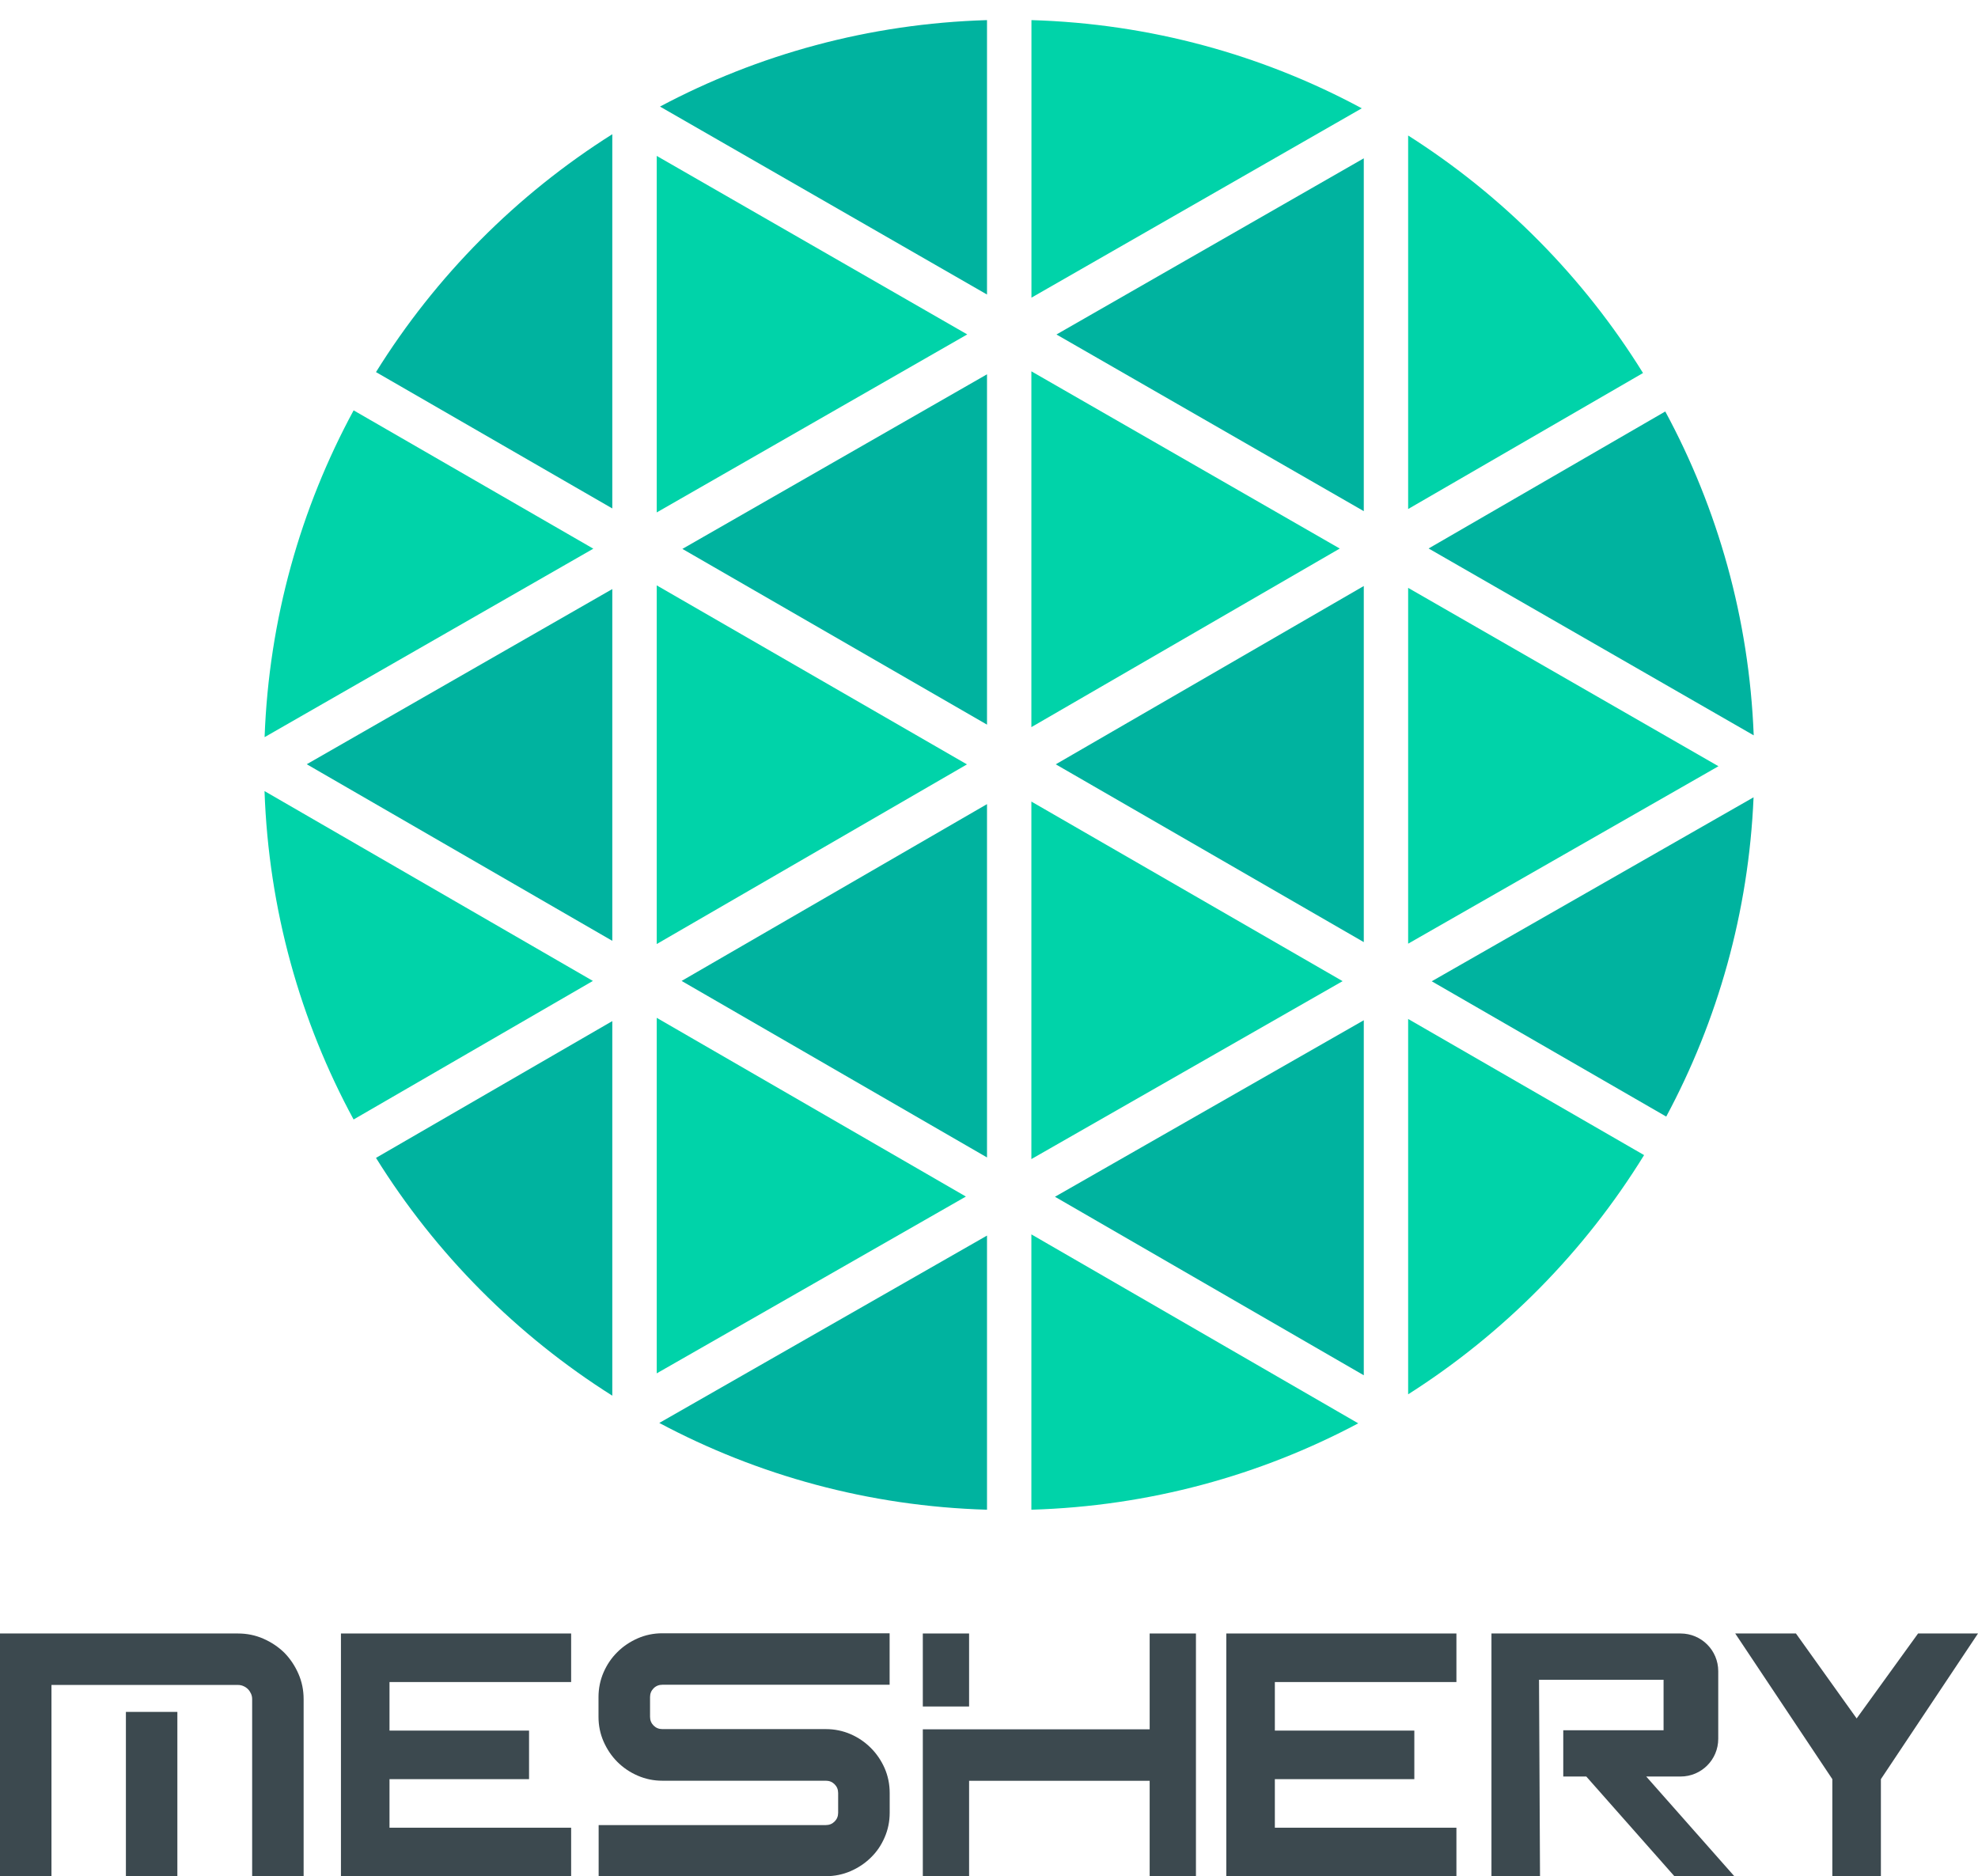 <?xml version="1.0" encoding="UTF-8"?>
<svg id="Layer_1" data-name="Layer 1" xmlns="http://www.w3.org/2000/svg" xmlns:xlink="http://www.w3.org/1999/xlink" viewBox="0 0 278.24 263.92">
  <defs>
    <style>
      .cls-1 {
        fill: #00d3a9;
      }

      .cls-2 {
        fill: #00b39f;
      }

      .cls-3 {
        fill: #3c494f;
      }

      .cls-4 {
        filter: url(#drop-shadow-2);
      }
    </style>
    <filter id="drop-shadow-2" filterUnits="userSpaceOnUse">
      <feOffset dx="2.83" dy="2.83"/>
      <feGaussianBlur result="blur" stdDeviation="2.83"/>
      <feFlood flood-color="#000" flood-opacity=".5"/>
      <feComposite in2="blur" operator="in"/>
      <feComposite in="SourceGraphic"/>
    </filter>
  </defs>
  <g>
    <polygon class="cls-3" points="172.5 235.15 172.5 236.6 172.5 243.43 172.5 251.76 172.5 263.92 204.87 263.92 204.87 257.09 179.33 257.09 179.33 251.76 179.33 250.26 198.95 250.26 198.95 243.43 179.33 243.43 179.33 236.6 204.87 236.6 204.87 229.77 172.5 229.77 172.5 235.15"/>
    <polygon class="cls-3" points="47.96 235.15 47.96 236.6 47.96 243.43 47.96 251.76 47.96 263.92 80.34 263.92 80.34 257.09 54.79 257.09 54.79 251.76 54.79 250.26 74.42 250.26 74.42 243.43 54.79 243.43 54.79 236.6 80.34 236.6 80.34 229.77 47.96 229.77 47.96 235.15"/>
    <path class="cls-3" d="m125.15,254.99c0,1.23-.24,2.38-.71,3.46-.47,1.09-1.11,2.04-1.94,2.84-.82.81-1.77,1.44-2.85,1.91-1.09.47-2.25.71-3.48.71h-31.96v-7.19h31.96c.49,0,.9-.17,1.23-.5s.5-.74.5-1.23v-2.78c0-.49-.17-.9-.5-1.23s-.74-.5-1.23-.5h-23c-1.23,0-2.38-.24-3.46-.71-1.09-.47-2.05-1.12-2.87-1.94s-1.46-1.78-1.94-2.87c-.47-1.08-.71-2.23-.71-3.46v-2.78c0-1.23.24-2.39.71-3.48.47-1.08,1.11-2.03,1.94-2.85.82-.82,1.78-1.46,2.87-1.94,1.08-.47,2.23-.71,3.46-.71h31.97v7.24h-31.97c-.48,0-.9.17-1.23.5-.33.33-.5.74-.5,1.23v2.78c0,.49.17.9.5,1.23.33.33.74.5,1.23.5h23c1.23,0,2.39.24,3.48.71,1.08.47,2.03,1.12,2.85,1.94.82.82,1.46,1.77,1.94,2.85.47,1.09.71,2.25.71,3.48v2.78Z"/>
    <path class="cls-3" d="m168.23,263.92h-6.51v-13.43h-25.4v13.43h-6.51v-20.67h31.91v-13.48h6.51v34.15Zm-31.91-23.88h-6.51v-10.27h6.51v10.27Z"/>
    <polygon class="cls-3" points="261.17 241.72 252.63 229.77 244.09 229.77 257.75 250.26 257.75 263.92 264.58 263.92 264.58 250.26 278.24 229.77 269.81 229.77 261.17 241.72"/>
    <path class="cls-3" d="m216.49,236.28h17.52v7.1h-14.11v6.51h3.24l12.39,14.02h8.43l-12.39-14.02h4.83c2.93,0,5.3-2.37,5.3-5.3v-9.52c0-2.93-2.37-5.3-5.3-5.3h-26.6v34.15h6.83l-.14-27.64Z"/>
    <path class="cls-3" d="m42.71,263.92h-7.24v-24.91c0-.27-.05-.53-.16-.77-.11-.24-.25-.46-.43-.64s-.4-.33-.64-.43c-.24-.11-.5-.16-.77-.16H0v-7.24h33.47c1.26,0,2.45.24,3.57.73,1.12.49,2.11,1.15,2.96,1.98.83.85,1.49,1.84,1.98,2.96.49,1.12.73,2.31.73,3.57v24.91Zm-35.47,0H0v-26.91h7.24v26.91Zm17.71,0h-7.24v-23.12h7.24v23.12Z"/>
  </g>
  <g class="cls-4">
    <polygon class="cls-1" points="142.25 49.4 142.25 99.45 185.63 74.33 142.25 49.4"/>
    <polygon class="cls-1" points="142.25 109.92 142.25 160.21 186.03 135.18 142.25 109.92"/>
    <polygon class="cls-2" points="136.01 99.1 136.01 49.82 93.16 74.38 136.01 99.1"/>
    <path class="cls-2" d="m50.06,160.04c8.4,13.51,19.79,24.96,33.24,33.45v-52.69l-33.24,19.24Z"/>
    <polygon class="cls-2" points="136.01 159.98 136.01 110.28 93.05 135.15 136.01 159.98"/>
    <polygon class="cls-1" points="89.55 190.35 133.04 165.48 89.55 140.34 89.55 190.35"/>
    <polygon class="cls-2" points="189.01 190.62 189.01 140.68 145.57 165.51 189.01 190.62"/>
    <path class="cls-2" d="m231.55,154.24c7.23-13.48,11.6-28.72,12.29-44.92l-45.27,25.88,32.98,19.03Z"/>
    <polygon class="cls-1" points="195.25 129.91 238.9 104.95 195.25 79.86 195.25 129.91"/>
    <polygon class="cls-2" points="189.01 69.07 189.01 19.44 145.78 44.22 189.01 69.07"/>
    <polygon class="cls-2" points="189.01 129.69 189.01 79.6 145.68 104.68 189.01 129.69"/>
    <polygon class="cls-2" points="139.13 209.58 139.14 209.58 139.12 209.58 139.13 209.58"/>
    <polygon class="cls-1" points="89.55 79.51 89.55 129.96 133.19 104.69 89.55 79.51"/>
    <path class="cls-2" d="m136.01,0c-16.59.49-32.21,4.83-46,12.16l46,26.44V0Z"/>
    <polygon class="cls-1" points="89.55 19.1 89.55 69.25 133.23 44.21 89.55 19.1"/>
    <path class="cls-2" d="m83.3,16.05c-13.46,8.49-24.84,19.95-33.24,33.46l33.24,19.18V16.05Z"/>
    <path class="cls-1" d="m188.72,12.4c-13.9-7.48-29.69-11.91-46.46-12.4v39.04l46.46-26.63Z"/>
    <path class="cls-1" d="m34.38,108.45c.58,16.68,5.04,32.38,12.53,46.19l33.66-19.49-46.2-26.71Z"/>
    <path class="cls-1" d="m46.91,54.9c-7.45,13.76-11.91,29.37-12.52,45.96l46.24-26.51-33.72-19.46Z"/>
    <path class="cls-2" d="m89.92,197.33c13.81,7.36,29.46,11.72,46.09,12.2v-38.56l-46.09,26.35Z"/>
    <path class="cls-1" d="m228.29,49.64c-8.35-13.47-19.66-24.91-33.04-33.41v52.54l33.04-19.13Z"/>
    <path class="cls-1" d="m195.25,193.3c13.45-8.55,24.82-20.07,33.19-33.65l-33.19-19.15v52.8Z"/>
    <path class="cls-2" d="m243.86,100.6c-.64-16.44-5.07-31.91-12.44-45.55l-33.29,19.27,45.72,26.28Z"/>
    <path class="cls-1" d="m142.25,209.53c16.58-.49,32.2-4.82,45.98-12.15l-45.98-26.58v38.73Z"/>
    <polygon class="cls-2" points="83.3 129.51 83.3 80.03 40.32 104.67 83.3 129.51"/>
  </g>
</svg>